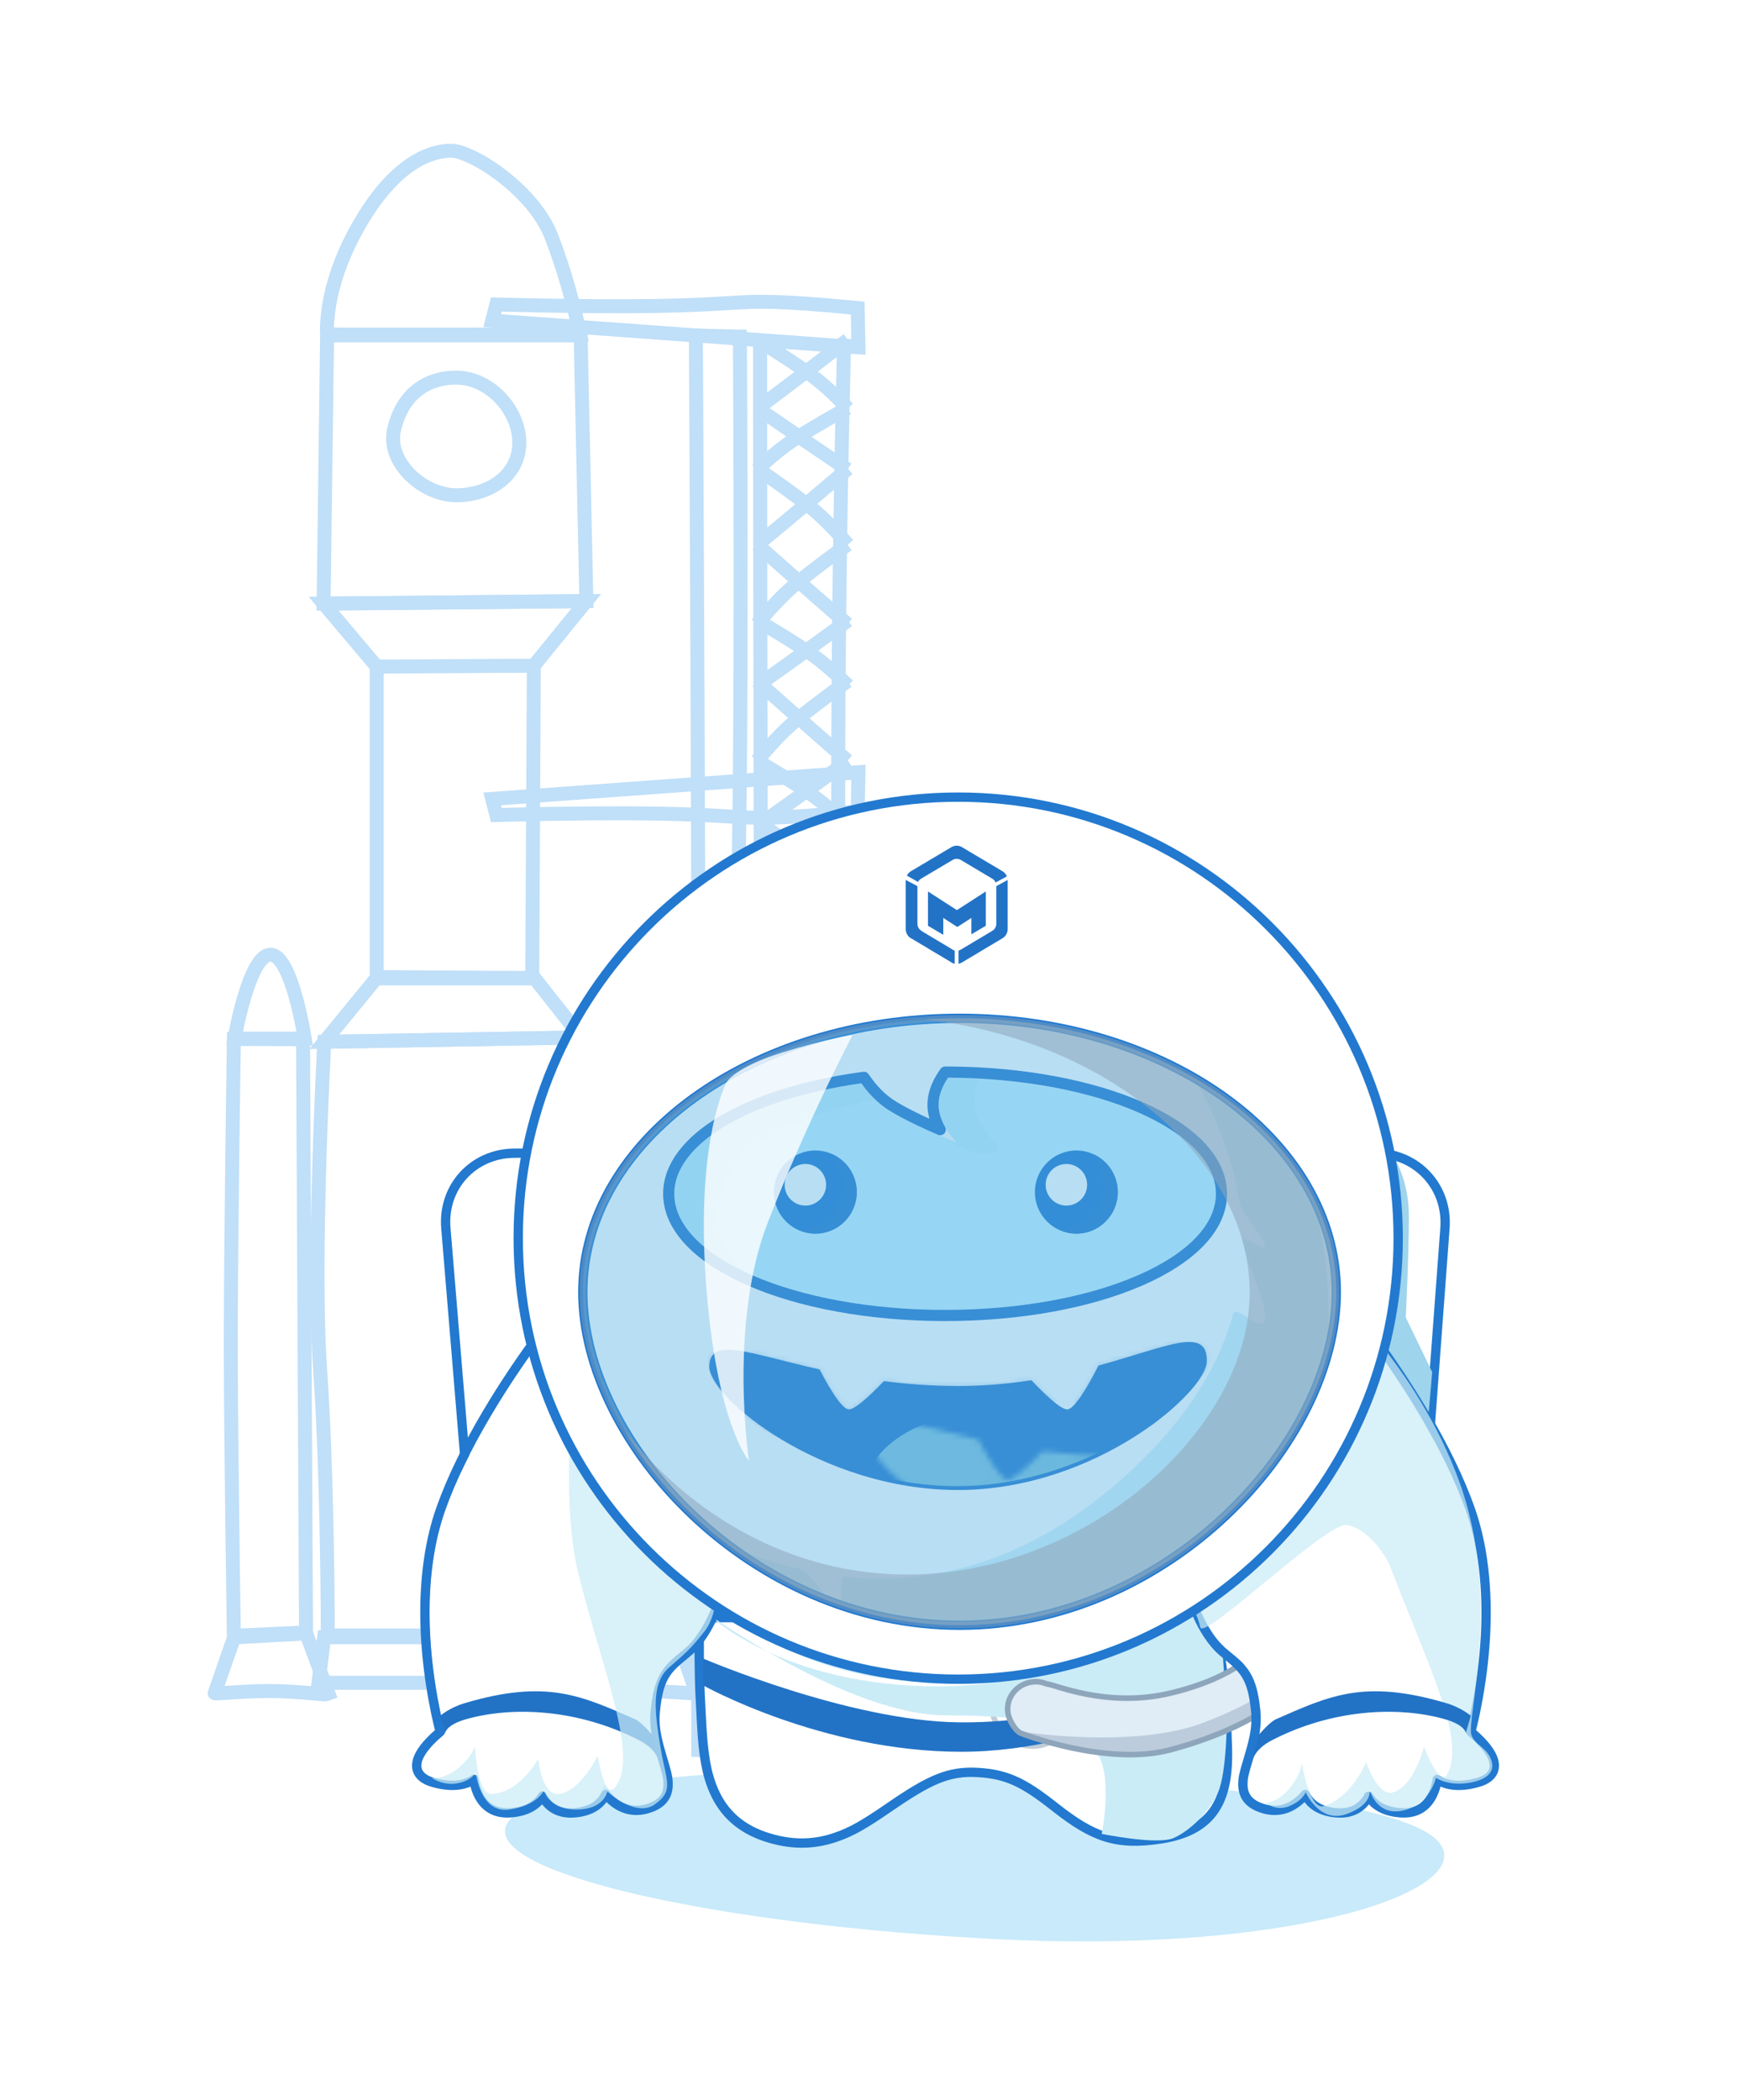<svg xmlns="http://www.w3.org/2000/svg" width="337" height="406" viewBox="0 0 337 406" xmlns:xlink="http://www.w3.org/1999/xlink">
  <defs>
    <path id="a" d="M28.114,0.48 C28.114,0.48 11.555,20.426 4.662,39.716 C-2.23,59.006 4.662,82.998 4.662,82.998 C4.662,82.998 -4.096,89.646 2.396,91.552 C8.888,93.457 10.896,89.948 10.896,89.948 C10.896,89.948 10.648,97.884 17.129,97.432 C23.611,96.98 23.363,92.086 23.363,92.086 C23.363,92.086 23.853,97.935 29.596,97.432 C35.339,96.929 35.262,92.621 35.262,92.621 C35.262,92.621 38.374,98.834 44.329,96.363 C50.284,93.892 43.531,87.062 44.329,78.721 C45.127,70.381 47.843,69.282 51.129,66.426 C54.415,63.569 56.229,58.407 56.229,58.407 L28.114,0.48 Z"/>
    <path id="b" d="M50.709,83.82 C50.709,83.82 50.138,96.214 50.709,106.159 C51.281,116.103 50.932,127.336 62.563,131.292 C80.805,137.418 87.61,117.902 103.496,118.838 C119.382,119.773 120.24,134.535 138.656,131.697 C153.304,129.44 150.61,117.184 150.61,109.251 C150.61,101.318 147.319,85.504 147.319,85.504 L50.709,83.82 Z"/>
    <path id="c" d="M35.399,7.782 C35.399,7.782 18.839,27.727 11.946,47.017 C5.054,66.307 11.946,90.299 11.946,90.299 C11.946,90.299 3.188,96.948 9.68,98.853 C16.172,100.758 18.18,97.249 18.18,97.249 C18.18,97.249 17.932,105.185 24.413,104.734 C30.895,104.282 30.647,99.388 30.647,99.388 C30.647,99.388 31.137,105.237 36.88,104.734 C42.623,104.231 42.546,99.922 42.546,99.922 C42.546,99.922 45.658,106.136 51.613,103.664 C57.568,101.193 50.815,94.363 51.613,86.023 C52.411,77.682 55.127,76.583 58.413,73.727 C61.699,70.871 63.513,65.708 63.513,65.708 L35.399,7.782 Z"/>
    <path id="d" d="M28.114,0.48 C28.114,0.48 11.555,20.426 4.662,39.716 C-2.23,59.006 4.662,82.998 4.662,82.998 C4.662,82.998 -4.096,89.646 2.396,91.552 C8.888,93.457 10.896,89.948 10.896,89.948 C10.896,89.948 10.648,97.884 17.129,97.432 C23.611,96.98 23.363,92.086 23.363,92.086 C23.363,92.086 23.853,97.935 29.596,97.432 C35.339,96.929 35.262,92.621 35.262,92.621 C35.262,92.621 38.374,98.834 44.329,96.363 C50.284,93.892 43.531,87.062 44.329,78.721 C45.127,70.381 47.843,69.282 51.129,66.426 C54.415,63.569 56.229,58.407 56.229,58.407 L28.114,0.48 Z"/>
    <path id="e" d="M55.121,21.543 C56.528,20.031 102.9,19.983 105.468,21.277 C134.493,31.546 155.318,59.324 155.318,91.943 C155.318,133.285 121.867,160.332 80.665,160.332 C39.463,160.332 6.012,133.285 6.012,91.943 C6.012,91.494 6.016,91.045 6.024,90.598 L2.004,91.943 L6.992,79.788 C7.242,78.253 7.539,76.733 7.881,75.231 L0,77.866 C0,77.866 4.706,68.14 9.018,61.779 C11.507,58.108 15.295,51.975 18.054,49.145 C26.816,35.639 39.799,27.149 55.121,21.543 Z"/>
    <filter id="f" width="126.2%" height="134.5%" x="-13.1%" y="-17.3%" filterUnits="objectBoundingBox">
      <feGaussianBlur stdDeviation="1.601" in="SourceGraphic"/>
    </filter>
    <path id="g" d="M54.494,1.043 C83.126,1.176 106.275,11.184 106.275,23.492 C106.275,35.883 82.815,45.943 53.918,45.943 C25.021,45.943 1.561,35.883 1.561,23.492 C1.561,13.524 16.744,5.065 37.727,2.138 C38.824,3.682 40.475,5.616 42.645,7.075 C46.896,9.932 56.173,13.61 56.173,13.61 C56.173,13.61 52.517,10.012 52.665,6.069 C52.74,4.083 53.63,2.312 54.494,1.043 Z"/>
    <filter id="h" width="105%" height="107.7%" x="-2.5%" y="-3.9%" filterUnits="objectBoundingBox">
      <feGaussianBlur stdDeviation=".534" in="SourceGraphic"/>
    </filter>
    <path id="i" d="M75.245,4.56 C88.712,0.873 96.287,-3.123 96.197,3.731 C96.118,9.696 74.645,28.616 48.099,28.616 C21.552,28.616 -0.069,10.701 0,4.736 C0.068,-1.143 7.717,2.234 21.333,5.305 C23.185,8.89 25.64,12.957 26.944,13.031 C28.175,13.101 31.254,10.183 33.765,7.554 C38.17,8.131 42.958,8.507 48.099,8.507 C53.171,8.507 57.907,8.067 62.274,7.388 C64.813,10.058 67.996,13.103 69.253,13.031 C70.649,12.952 73.363,8.3 75.245,4.56 Z"/>
    <path id="k" d="M0,11.843 C2.616,5.046 12.193,0 23.593,0 C32.57,0 40.416,3.128 44.624,7.776 C36.863,11.534 27.443,14.308 17.279,14.308 C11.193,14.308 5.366,13.366 0,11.843 Z"/>
  </defs>
  <g fill="none" fill-rule="evenodd">
    <rect width="337" height="406"/>
    <g transform="translate(41 29)">
      <g stroke="#C0DFF8" stroke-width="2.7">
        <path d="M62.316,172.252 L71.402,160.758 L21.701,159.915 L31.945,172.426 L62.316,172.252 Z" transform="matrix(1 0 0 -1 0 332.34)"/>
        <path d="M71.402,171.583 C71.402,171.583 72.459,204.216 72.459,222.046 C72.459,239.876 71.402,287.204 71.402,287.204 L21.701,286.361 C21.701,286.361 19.408,244.44 20.895,222.999 C22.382,201.558 22.382,171.583 22.382,171.583 L71.402,171.583 Z" transform="matrix(1 0 0 -1 0 458.787)"/>
        <polygon points="21.667 287.554 72.243 287.554 73.333 296.356 20.581 296.356"/>
        <path d="M62.213,99.708 L61.903,160.167 L31.842,160.167 L31.842,99.882 L62.213,99.708 Z M62.213,99.708 L72.374,87.218 L21.564,87.701 L31.842,99.882 L62.213,99.708 Z"/>
        <path d="M71.263 35.842L72.374 87.218 21.564 87.701 22.24 35.842 71.263 35.842zM46.227.139C50.193.139 62.066 7.627 65.601 16.703 69.136 25.779 71.165 35.633 71.165 35.633 71.165 35.633 21.889 35.795 22.151 35.633 22.414 35.471 21.264 27.158 28.248 14.814 35.232 2.47 42.262.139 46.227.139zM76.246 171.81L89.81 171.81C89.81 171.81 87.098 155.799 82.939 155.586 78.78 155.374 76.246 171.81 76.246 171.81zM76.577 171.924L75.999 286.62 89.945 287.267C89.945 287.267 90.537 250.495 90.544 230.86 90.551 211.225 89.945 171.874 89.945 171.874L76.577 171.924zM75.957 286.808L71.667 298.427C71.667 298.427 72.206 298.631 72.601 298.6 72.997 298.57 78.758 297.919 83.294 297.946 88.904 297.98 93.754 298.564 93.655 298.351 93.455 297.919 90.016 287.646 89.838 287.6 89.659 287.554 75.957 286.808 75.957 286.808z"/>
        <path d="M4.357,171.81 L17.92,171.81 C17.92,171.81 15.209,155.799 11.05,155.586 C6.891,155.374 4.357,171.81 4.357,171.81 Z" transform="matrix(-1 0 0 1 22.278 0)"/>
        <path d="M4.2,171.924 L3.623,286.62 L17.569,287.267 C17.569,287.267 18.16,250.495 18.167,230.86 C18.174,211.225 17.569,171.874 17.569,171.874 L4.2,171.924 Z" transform="matrix(-1 0 0 1 21.79 0)"/>
        <path d="M4.8,286.808 L0.51,298.427 C0.51,298.427 1.049,298.631 1.445,298.6 C1.841,298.57 7.602,297.919 12.138,297.946 C17.747,297.98 22.597,298.564 22.499,298.351 C22.298,297.919 18.86,287.646 18.681,287.6 C18.502,287.554 4.8,286.808 4.8,286.808 Z" transform="matrix(-1 0 0 1 23.01 0)"/>
        <path d="M47.243 66.754C53.686 66.754 59.406 62.862 59.406 56.582 59.406 50.303 53.686 44.013 47.243 44.013 40.799 44.013 36.567 47.902 35.178 54.153 33.789 60.405 40.799 66.754 47.243 66.754zM54.967 29.879C112.38 31.3 92.942 27.536 124.832 30.556L124.979 38.149 54.167 32.99 54.967 29.879z"/>
        <path d="M54.967,120.836 C112.38,122.256 92.942,118.492 124.832,121.513 L124.979,129.106 L54.167,123.947 L54.967,120.836 Z" transform="matrix(1 0 0 -1 0 249.409)"/>
        <path d="M93.546 35.878C93.546 35.878 94.256 174.143 94.019 193.392 93.783 212.641 94.009 309.348 94.009 309.348L102.606 309.593C102.606 309.593 100.404 175.333 101.505 148.977 102.606 122.62 102.055 36.071 102.055 36.071L93.546 35.878zM105.968 36.071C105.968 36.071 105.968 122.168 106.221 173.856 106.474 225.544 106.221 309.15 106.221 309.15M122.233 36.527C122.233 36.527 119.967 115.01 121.749 179.615 123.531 244.22 122.381 266.762 122.065 276.133 121.749 285.504 122.942 309.377 122.942 309.377"/>
        <path d="M105.48,36.678 C105.48,36.678 113.292,41.577 116.379,43.925 C119.466,46.272 122.942,49.954 122.942,49.954"/>
        <path d="M105.48,36.678 C105.48,36.678 112.847,42.335 115.934,44.682 C119.021,47.03 122.942,49.954 122.942,49.954" transform="matrix(-1 0 0 1 228.422 0)"/>
        <path d="M105.48,61.619 C105.48,61.619 113.292,67.034 116.379,69.628 C119.466,72.223 122.942,76.292 122.942,76.292"/>
        <path d="M105.48,61.619 C105.48,61.619 112.847,67.872 115.934,70.466 C119.021,73.06 122.942,76.292 122.942,76.292" transform="matrix(-1 0 0 1 228.422 0)"/>
        <path d="M105.48,129.839 C105.48,129.839 113.292,135.255 116.379,137.849 C119.466,140.444 122.942,144.513 122.942,144.513"/>
        <path d="M105.48,129.839 C105.48,129.839 112.847,136.092 115.934,138.687 C119.021,141.281 122.942,144.513 122.942,144.513" transform="matrix(-1 0 0 1 228.422 0)"/>
        <path d="M105.48,267.014 C105.48,267.014 113.292,272.43 116.379,275.024 C119.466,277.618 122.942,281.688 122.942,281.688"/>
        <path d="M105.48,267.014 C105.48,267.014 112.847,273.267 115.934,275.861 C119.021,278.456 122.942,281.688 122.942,281.688" transform="matrix(-1 0 0 1 228.422 0)"/>
        <path d="M105.48,90.961 C105.48,90.961 113.292,95.603 116.379,97.826 C119.466,100.05 122.942,103.538 122.942,103.538"/>
        <path d="M105.48,90.961 C105.48,90.961 112.847,96.32 115.934,98.544 C119.021,100.768 122.942,103.538 122.942,103.538" transform="matrix(-1 0 0 1 228.422 0)"/>
        <path d="M105.48,118.102 C105.48,118.102 113.292,122.744 116.379,124.968 C119.466,127.192 122.942,130.68 122.942,130.68"/>
        <path d="M105.48,118.102 C105.48,118.102 112.847,123.462 115.934,125.686 C119.021,127.91 122.942,130.68 122.942,130.68" transform="matrix(-1 0 0 1 228.422 0)"/>
        <path d="M105.48,159.181 C105.48,159.181 113.292,163.823 116.379,166.047 C119.466,168.271 122.942,171.759 122.942,171.759"/>
        <path d="M105.48,159.181 C105.48,159.181 112.847,164.541 115.934,166.765 C119.021,168.989 122.942,171.759 122.942,171.759" transform="matrix(-1 0 0 1 228.422 0)"/>
        <path d="M105.48,214.198 C105.48,214.198 113.292,218.84 116.379,221.064 C119.466,223.287 122.942,226.776 122.942,226.776"/>
        <path d="M105.48,214.198 C105.48,214.198 112.847,219.558 115.934,221.781 C119.021,224.005 122.942,226.776 122.942,226.776" transform="matrix(-1 0 0 1 228.422 0)"/>
        <path d="M105.48,254.544 C105.48,254.544 113.292,259.185 116.379,261.409 C119.466,263.633 122.942,267.121 122.942,267.121"/>
        <path d="M105.48,254.544 C105.48,254.544 112.847,259.903 115.934,262.127 C119.021,264.351 122.942,267.121 122.942,267.121" transform="matrix(-1 0 0 1 228.422 0)"/>
        <path d="M105.48,186.323 C105.48,186.323 113.292,190.965 116.379,193.189 C119.466,195.412 122.942,198.9 122.942,198.9"/>
        <path d="M105.48,186.323 C105.48,186.323 110.548,191.514 113.635,193.738 C116.722,195.962 122.942,198.9 122.942,198.9" transform="matrix(-1 0 0 1 228.422 0)"/>
        <path d="M105.392,226.669 C105.392,226.669 113.203,231.31 116.29,233.534 C119.378,235.758 122.853,239.246 122.853,239.246" transform="matrix(-1 0 0 1 228.245 0)"/>
        <path d="M105.392,226.669 C105.392,226.669 110.459,231.86 113.547,234.083 C116.634,236.307 122.853,239.246 122.853,239.246"/>
        <path d="M105.392,49.882 C105.392,49.882 113.203,54.266 116.29,56.366 C119.378,58.466 122.853,61.76 122.853,61.76" transform="matrix(-1 0 0 1 228.245 0)"/>
        <path d="M105.392,49.882 C105.392,49.882 112.758,54.944 115.845,57.044 C118.933,59.144 122.853,61.76 122.853,61.76"/>
        <path d="M105.392,76.29 C105.392,76.29 113.203,81.963 116.29,84.681 C119.378,87.399 122.853,91.662 122.853,91.662" transform="matrix(-1 0 0 1 228.245 0)"/>
        <path d="M105.392,76.29 C105.392,76.29 112.758,82.84 115.845,85.558 C118.933,88.276 122.853,91.662 122.853,91.662"/>
        <path d="M105.392,144.51 C105.392,144.51 113.203,150.184 116.29,152.902 C119.378,155.62 122.853,159.883 122.853,159.883" transform="matrix(-1 0 0 1 228.245 0)"/>
        <path d="M105.392,144.51 C105.392,144.51 112.758,151.061 115.845,153.779 C118.933,156.497 122.853,159.883 122.853,159.883"/>
        <path d="M105.392,281.685 C105.392,281.685 113.203,287.359 116.29,290.076 C119.378,292.794 122.853,297.058 122.853,297.058" transform="matrix(-1 0 0 1 228.245 0)"/>
        <path d="M105.392,281.685 C105.392,281.685 112.758,288.236 115.845,290.954 C118.933,293.672 122.853,297.058 122.853,297.058"/>
        <path d="M105.374,198.793 C105.374,198.793 112.83,204.467 115.777,207.185 C118.724,209.903 122.041,214.166 122.041,214.166" transform="matrix(-1 0 0 1 227.415 0)"/>
        <path d="M105.374 198.793C105.374 198.793 112.405 205.344 115.352 208.062 118.299 210.78 122.041 214.166 122.041 214.166M105.459 239.139C105.459 239.139 112.915 244.812 115.862 247.53 118.809 250.248 122.126 254.511 122.126 254.511"/>
        <path d="M105.459,239.139 C105.459,239.139 112.49,245.69 115.437,248.408 C118.384,251.125 122.126,254.511 122.126,254.511" transform="matrix(-1 0 0 1 227.585 0)"/>
        <path d="M105.459,296.356 C105.459,296.356 112.915,301.219 115.862,303.549 C118.809,305.878 122.126,309.533 122.126,309.533"/>
        <path d="M105.459,296.356 C105.459,296.356 112.49,301.971 115.437,304.301 C118.384,306.63 122.126,309.533 122.126,309.533" transform="matrix(-1 0 0 1 227.585 0)"/>
        <path d="M105.392,102.698 C105.392,102.698 113.203,108.371 116.29,111.089 C119.378,113.807 122.853,118.07 122.853,118.07" transform="matrix(-1 0 0 1 228.245 0)"/>
        <path d="M105.392,102.698 C105.392,102.698 112.758,109.248 115.845,111.966 C118.933,114.684 122.853,118.07 122.853,118.07"/>
        <path d="M105.392,171.652 C105.392,171.652 113.203,177.325 116.29,180.043 C119.378,182.761 122.853,187.024 122.853,187.024" transform="matrix(-1 0 0 1 228.245 0)"/>
        <path d="M105.392,171.652 C105.392,171.652 112.758,178.203 115.845,180.92 C118.933,183.638 122.853,187.024 122.853,187.024"/>
      </g>
      <g transform="translate(40.465 125.118)">
        <g transform="translate(0 6.258)">
          <g transform="translate(0 91.789)">
            <g stroke-linecap="round" stroke-linejoin="round">
              <use fill="#FFFFFF" xlink:href="#a"/>
              <path stroke="#8EA6BB" stroke-width="1.601" d="M3.752,82.701 C3.645,82.789 3.532,82.883 3.414,82.984 C2.849,83.467 2.283,83.992 1.753,84.545 C0.902,85.434 0.223,86.308 -0.223,87.154 C-1.451,89.485 -0.762,91.459 2.17,92.32 C5.704,93.357 8.366,93 10.219,91.726 C10.328,92.493 10.506,93.252 10.77,93.974 C11.797,96.79 13.89,98.46 17.185,98.231 C20.146,98.024 22.126,96.927 23.234,95.21 C23.293,95.119 23.349,95.027 23.402,94.934 C23.442,95.011 23.483,95.088 23.526,95.165 C24.709,97.284 26.734,98.486 29.666,98.23 C32.274,98.001 34.058,97.017 35.103,95.505 C35.315,95.199 35.485,94.892 35.62,94.592 C35.822,94.838 36.047,95.091 36.296,95.344 C38.512,97.596 41.335,98.472 44.636,97.102 C46.688,96.25 47.617,94.832 47.607,92.835 C47.601,91.476 47.524,91.174 46.302,87.043 C45.274,83.567 44.886,81.299 45.126,78.797 C45.66,73.211 46.804,71.072 49.792,68.579 C49.921,68.472 50.055,68.361 50.234,68.214 C50.46,68.029 50.59,67.923 50.692,67.839 C51.077,67.522 51.365,67.281 51.654,67.03 C52.651,66.163 53.569,65.061 54.411,63.779 C55.145,62.662 55.782,61.47 56.322,60.279 C56.511,59.862 56.675,59.474 56.813,59.125 C56.897,58.912 56.954,58.758 56.984,58.672 L57.095,58.357 L56.949,58.057 L28.835,0.131 L28.292,-0.987 L27.499,-0.031 C27.445,0.033 27.343,0.157 27.196,0.339 C26.953,0.639 26.67,0.992 26.352,1.394 C25.445,2.541 24.434,3.856 23.346,5.318 C20.239,9.495 17.131,14.019 14.23,18.729 C10.215,25.246 6.923,31.595 4.603,37.583 C4.36,38.21 4.129,38.831 3.909,39.446 C2.807,42.53 2.013,45.837 1.502,49.336 C0.236,58.004 0.738,67.26 2.343,76.205 C2.681,78.088 3.043,79.803 3.405,81.318 C3.531,81.841 3.647,82.303 3.752,82.701 Z"/>
            </g>
            <path fill="#2273C6" d="M4.613,82.896 C4.613,82.896 4.731,81.341 8.666,80.226 C17.752,77.654 30.46,78.288 42.119,84.306 C45.415,86.007 45.804,88.076 45.804,88.076 L44.766,83.414 C44.766,83.414 42.628,80.807 41.304,80.226 C31.002,75.71 24.251,72.427 8.421,77.113 C5.41,78.005 3.652,79.563 3.652,79.563 L4.613,82.896 Z"/>
          </g>
          <g transform="translate(4.162 62.583)">
            <path fill="#C8EAFA" d="M107.24,151.71 C159.905,151.71 193.502,140.036 193.502,131.194 C193.502,122.352 159.905,119.691 107.24,119.691 C54.574,119.691 11.881,126.858 11.881,135.7 C11.881,144.542 54.574,151.71 107.24,151.71 Z" transform="rotate(3 102.691 135.7)"/>
            <g stroke-linecap="round" stroke-linejoin="round">
              <use fill="#FFFFFF" xlink:href="#b"/>
              <path stroke="#2279CF" stroke-width="1.8" d="M49.81,83.778 C49.802,83.953 49.788,84.282 49.77,84.75 C49.741,85.527 49.711,86.408 49.683,87.376 C49.551,91.956 49.509,96.693 49.612,101.122 C49.654,102.925 49.72,104.626 49.811,106.21 C49.845,106.804 49.872,107.317 49.923,108.347 C49.987,109.609 50.012,110.092 50.05,110.757 C50.38,116.452 50.971,120.053 52.414,123.331 C54.268,127.544 57.423,130.495 62.273,132.144 C67.177,133.791 71.556,133.758 75.862,132.296 C79.088,131.201 81.417,129.826 86.43,126.387 C86.45,126.373 86.45,126.373 86.47,126.36 C94.168,121.08 97.846,119.406 103.443,119.736 C109.068,120.067 112.292,121.701 117.957,126.134 C118.242,126.357 118.242,126.357 118.528,126.58 C125.699,132.189 130.174,133.915 138.793,132.586 C148.108,131.151 151.505,126.042 151.695,117.242 C151.724,115.923 151.696,114.802 151.607,112.614 C151.531,110.766 151.51,110.116 151.51,109.251 C151.51,106.782 151.203,103.453 150.651,99.468 C150.421,97.803 150.152,96.057 149.852,94.255 C149.491,92.084 149.104,89.944 148.717,87.929 C148.581,87.224 148.455,86.584 148.342,86.022 C148.275,85.683 148.226,85.446 148.2,85.32 L148.053,84.616 L147.334,84.604 L50.725,82.92 L49.851,82.905 L49.81,83.778 Z"/>
            </g>
            <path fill="#FFFFFF" stroke="#2279CF" stroke-width="1.8" d="M5.615,14.502 C6.278,6.493 13.323,-1.42108547e-14 21.368,-1.42108547e-14 L173.594,-1.42108547e-14 C181.631,-1.42108547e-14 188.629,6.494 189.225,14.502 L193.748,75.292 C194.344,83.301 188.31,89.794 180.276,89.794 L13.927,89.794 C5.891,89.794 -0.086,83.3 0.578,75.292 L5.615,14.502 Z" stroke-linecap="round" stroke-linejoin="round" transform="matrix(1 0 0 -1 0 89.794)"/>
            <path fill="#9ED4EC" d="M183.639,0.44 C183.639,0.44 186.771,4.74 186.771,12.249 C186.771,19.759 186.172,31.759 186.172,31.759 L191.279,42.323 L190.589,50.396 C190.589,50.396 185.288,41.91 182.429,37.788 C179.57,33.667 174.845,28.316 174.845,28.316 C174.845,28.316 174.739,19.167 173.428,12.985 C172.117,6.803 169.635,0.526 169.635,0.526 L183.639,0.44 Z" style="mix-blend-mode:darken"/>
            <ellipse cx="114.025" cy="106.598" stroke="#C0CCD6" stroke-width="1.078" stroke-linecap="round" stroke-linejoin="round" rx="7.886" ry="8.029"/>
            <path fill="#2273C6" d="M50.313,97.703 L50.313,102.89 C50.313,102.89 73.253,115.73 100.203,115.73 C127.153,115.73 149.812,100.942 149.812,100.518 C149.812,100.094 148.839,93.544 148.839,93.544 C148.839,93.544 131.887,110.409 99.73,110.04 C78.518,109.797 50.313,97.703 50.313,97.703 Z"/>
            <path fill="#CAECF7" d="M50.858,88.795 C50.858,88.795 78.429,108.686 97.191,108.686 C115.952,108.686 122.619,111.198 126.193,115.598 C129.768,119.997 127.38,131.603 127.38,131.603 C127.38,131.603 138.142,133.819 141.306,132.4 C144.47,130.98 148.149,127.435 149.875,123.57 C151.602,119.704 151.602,108.686 151.602,108.686 L149.875,83.755 C149.875,83.755 126.48,103.087 95.817,103.087 C65.154,103.087 50.858,88.795 50.858,88.795 Z" style="mix-blend-mode:multiply"/>
            <g transform="rotate(-21 335.434 -238.169)">
              <path fill="#E0ECF6" stroke="#8EA6BB" stroke-width="1.078" d="M30.815,11.843 C18.123,10.152 10.243,1.94 9.18,1.649 C8.213,0.684 6.853,0.083 5.345,0.083 C2.411,0.083 0.033,2.359 0.033,5.168 C0.033,6.326 0.303,7.795 0.984,8.65 C0.984,8.65 14.284,20.793 27.032,22.091 C47.482,24.175 55.004,18.282 55.021,18.282 C55.039,18.282 59.442,15.732 59.442,12.776 C59.442,9.82 57.361,7.577 54.272,7.577 C53.012,7.577 48.077,14.142 30.815,11.843 Z" stroke-linecap="round" stroke-linejoin="round"/>
              <path fill="#8EA6BB" d="M1.404,8.535 C1.404,8.535 20.271,19.467 34.872,19.467 C49.474,19.467 54.24,16.476 55.063,13.798 C55.887,11.119 54.333,7.894 54.333,7.894 C54.333,7.894 57.168,7.73 58.313,9.85 C59.459,11.969 59.15,14.018 59.15,14.018 C59.15,14.018 53.502,23.819 32.739,22.562 C11.975,21.304 1.404,8.535 1.404,8.535 Z" opacity=".444" style="mix-blend-mode:multiply"/>
            </g>
          </g>
          <g transform="matrix(-1 0 0 1 213.838 84.488)">
            <g stroke-linecap="round" stroke-linejoin="round">
              <use fill="#FFFFFF" xlink:href="#c"/>
              <path stroke="#2279CF" stroke-width="1.8" d="M10.923,89.966 C10.831,90.042 10.734,90.124 10.634,90.209 C10.066,90.694 9.498,91.222 8.965,91.778 C8.108,92.673 7.424,93.554 6.973,94.409 C5.716,96.793 6.431,98.837 9.426,99.717 C12.906,100.738 15.556,100.417 17.428,99.198 C17.539,99.918 17.712,100.63 17.96,101.309 C19.002,104.164 21.133,105.864 24.476,105.631 C27.467,105.423 29.476,104.309 30.602,102.566 C30.629,102.524 30.656,102.481 30.682,102.439 C30.695,102.464 30.709,102.489 30.723,102.514 C31.924,104.666 33.986,105.89 36.958,105.63 C39.596,105.399 41.407,104.4 42.469,102.863 C42.651,102.6 42.802,102.337 42.928,102.078 C43.105,102.287 43.299,102.501 43.509,102.715 C45.751,104.994 48.616,105.883 51.958,104.496 C54.048,103.628 55.001,102.174 54.991,100.136 C54.984,98.762 54.908,98.462 53.682,94.316 C52.657,90.851 52.271,88.594 52.509,86.108 C53.041,80.548 54.172,78.433 57.14,75.957 C57.269,75.85 57.403,75.739 57.581,75.593 C57.807,75.407 57.937,75.301 58.04,75.217 C58.425,74.9 58.714,74.658 59.003,74.406 C60.008,73.533 60.932,72.424 61.778,71.135 C62.515,70.013 63.155,68.817 63.697,67.621 C63.887,67.202 64.051,66.813 64.189,66.463 C64.274,66.249 64.331,66.094 64.362,66.006 L64.486,65.653 L64.323,65.315 L36.208,7.389 L35.598,6.132 L34.706,7.207 C34.652,7.271 34.55,7.396 34.403,7.577 C34.159,7.878 33.876,8.231 33.558,8.633 C32.65,9.781 31.639,11.097 30.55,12.56 C27.441,16.739 24.332,21.265 21.429,25.978 C17.411,32.5 14.116,38.854 11.794,44.849 C11.551,45.476 11.319,46.098 11.099,46.714 C9.995,49.805 9.199,53.118 8.687,56.623 C7.42,65.303 7.923,74.569 9.529,83.524 C9.867,85.409 10.23,87.126 10.593,88.642 C10.711,89.139 10.823,89.582 10.923,89.966 L10.923,89.966 Z"/>
            </g>
            <path fill="#CAECF7" d="M16.163,100.074 C16.163,100.074 17.651,102.175 20.472,101.642 C23.294,101.11 24.101,99.67 24.101,99.67 C24.101,99.67 25.43,106.242 31.039,105.439 C36.648,104.637 36.286,101.548 36.286,101.548 C36.286,101.548 36.335,107.054 41.721,107.054 C47.108,107.054 49.332,102.187 49.332,102.187 C49.332,102.187 51.348,104.432 55.856,104.485 C58.802,104.519 60.889,103.505 60.489,100.951 C60.088,98.397 58.119,97.738 57.756,95.527 C57.284,92.652 68.96,71.262 65.67,47.29 C62.381,23.318 48.599,4.989 48.599,4.989 L10.093,59.453 C10.093,59.453 10.857,62.682 10.792,64.198 C10.662,67.234 38.937,49.372 42.625,50.802 C46.313,52.232 48.731,57.693 49.197,60.608 C52.55,81.597 56.487,96.144 51.603,101.992 C49.596,104.395 48.303,95.825 48.303,95.825 C48.303,95.825 44.995,102.702 40.743,103.215 C37.516,103.605 36.77,96.387 36.77,96.387 C36.77,96.387 32.598,102.595 26.963,103.026 C24.046,103.249 24.567,93.944 24.567,93.944 C24.567,93.944 23.997,96.117 21.175,98.328 C18.353,100.54 16.163,100.074 16.163,100.074 Z" opacity=".713" style="mix-blend-mode:multiply" transform="scale(-1 1) rotate(-12 0 419.225)"/>
            <path fill="#2273C6" d="M11.897,90.198 C11.897,90.198 12.015,88.642 15.95,87.528 C25.036,84.955 37.744,85.589 49.403,91.607 C52.699,93.309 53.088,95.378 53.088,95.378 L52.05,90.716 C52.05,90.716 49.912,88.108 48.588,87.528 C38.286,83.011 31.535,79.729 15.705,84.415 C12.694,85.306 10.936,86.864 10.936,86.864 L11.897,90.198 Z"/>
          </g>
          <g transform="translate(0 91.789)">
            <g stroke-linecap="round" stroke-linejoin="round">
              <use fill="#FFFFFF" xlink:href="#d"/>
              <path stroke="#2279CF" stroke-width="1.8" d="M3.639,82.664 C3.547,82.741 3.45,82.822 3.349,82.908 C2.782,83.393 2.214,83.921 1.681,84.477 C0.824,85.371 0.14,86.252 -0.311,87.108 C-1.568,89.491 -0.853,91.536 2.142,92.415 C5.622,93.436 8.272,93.116 10.144,91.896 C10.255,92.617 10.428,93.328 10.676,94.008 C11.718,96.862 13.849,98.563 17.192,98.33 C20.183,98.121 22.192,97.008 23.318,95.264 C23.345,95.222 23.372,95.18 23.398,95.138 C23.411,95.163 23.425,95.188 23.439,95.213 C24.64,97.365 26.702,98.589 29.674,98.329 C32.312,98.098 34.123,97.099 35.185,95.562 C35.367,95.299 35.518,95.036 35.644,94.776 C35.821,94.986 36.015,95.2 36.225,95.414 C38.467,97.693 41.332,98.581 44.674,97.194 C46.764,96.327 47.717,94.872 47.707,92.835 C47.7,91.461 47.624,91.161 46.398,87.015 C45.373,83.55 44.987,81.293 45.225,78.807 C45.757,73.247 46.888,71.132 49.856,68.656 C49.985,68.548 50.119,68.438 50.297,68.291 C50.523,68.106 50.653,68 50.756,67.916 C51.141,67.599 51.43,67.357 51.719,67.105 C52.724,66.232 53.648,65.123 54.494,63.834 C55.231,62.712 55.871,61.516 56.413,60.32 C56.603,59.901 56.767,59.512 56.905,59.161 C56.99,58.948 57.047,58.793 57.078,58.705 L57.202,58.351 L57.039,58.014 L28.924,0.087 L28.314,-1.169 L27.422,-0.095 C27.368,-0.03 27.266,0.094 27.119,0.276 C26.875,0.577 26.592,0.929 26.274,1.332 C25.366,2.48 24.355,3.795 23.266,5.258 C20.157,9.438 17.048,13.964 14.145,18.677 C10.127,25.199 6.832,31.553 4.51,37.547 C4.267,38.174 4.035,38.796 3.815,39.413 C2.711,42.503 1.915,45.817 1.403,49.322 C0.136,58.001 0.639,67.268 2.245,76.222 C2.583,78.107 2.946,79.825 3.309,81.341 C3.427,81.838 3.539,82.28 3.639,82.664 L3.639,82.664 Z"/>
            </g>
            <path fill="#2273C6" d="M4.613,82.896 C4.613,82.896 4.731,81.341 8.666,80.226 C17.752,77.654 30.46,78.288 42.119,84.306 C45.415,86.007 45.804,88.076 45.804,88.076 L44.766,83.414 C44.766,83.414 42.628,80.807 41.304,80.226 C31.002,75.71 24.251,72.427 8.421,77.113 C5.41,78.005 3.652,79.563 3.652,79.563 L4.613,82.896 Z"/>
            <path fill="#CAECF7" d="M1.966,91.553 C1.966,91.553 4.174,93.152 6.995,92.62 C9.817,92.088 10.515,90.488 10.515,90.488 C10.515,90.488 11.356,98.503 16.964,97.7 C22.573,96.898 23.691,93.962 23.691,93.962 C23.691,93.962 24.591,97.7 29.977,97.7 C35.364,97.7 35.954,94.202 35.954,94.202 C35.954,94.202 41.43,99.368 45.191,96.665 C48.951,93.962 47.285,92.067 46.238,85.688 C45.191,79.308 44.317,73.402 47.841,70.286 C51.364,67.171 51.982,66.751 54.803,63.172 C57.624,59.593 57.314,52.201 57.314,52.201 L31.18,0.719 C31.18,0.719 25.848,33.791 30.35,52.039 C34.851,70.286 42.289,87.623 37.405,93.472 C35.398,95.874 34.105,87.304 34.105,87.304 C34.105,87.304 30.798,94.181 26.545,94.695 C23.318,95.084 22.573,87.866 22.573,87.866 C22.573,87.866 19.292,94.264 13.657,94.695 C10.74,94.918 10.369,85.423 10.369,85.423 C10.369,85.423 9.799,87.596 6.977,89.808 C4.156,92.019 1.966,91.553 1.966,91.553 Z" opacity=".713" style="mix-blend-mode:multiply"/>
          </g>
          <g transform="translate(22.372)">
            <g stroke-linecap="round" stroke-linejoin="round">
              <use fill="#FFFFFF" xlink:href="#e"/>
              <path stroke="#8EA6BB" stroke-width="1.601" d="M54.782,20.834 L54.846,20.792 C38.173,26.891 25.758,35.834 17.425,48.644 C16.291,49.819 14.958,51.546 13.336,53.879 C12.937,54.454 12.52,55.065 12.072,55.732 C11.43,56.686 8.911,60.511 8.356,61.33 C8.025,61.817 7.687,62.333 7.341,62.874 C6.591,64.049 5.811,65.34 5.008,66.729 C3.643,69.09 2.277,71.617 0.975,74.144 C0.52,75.029 0.104,75.85 -0.262,76.587 C-0.391,76.846 -0.504,77.075 -0.601,77.273 C-0.659,77.392 -0.699,77.474 -0.72,77.518 L-1.548,79.228 L0.254,78.625 L6.799,76.436 C6.583,77.475 6.389,78.519 6.217,79.569 L1.264,91.639 L0.6,93.256 L2.258,92.702 L5.212,91.714 C5.212,91.79 5.212,91.866 5.212,91.943 C5.212,132.509 37.635,161.132 80.665,161.132 C123.695,161.132 156.118,132.509 156.118,91.943 C156.118,59.606 135.681,31.129 105.76,20.531 C104.123,19.858 93.311,19.514 79.856,19.557 C66.081,19.602 56.595,19.978 54.782,20.834 Z"/>
            </g>
            <path fill="#E6F9FF" d="M79.451,0 C79.451,0 85.107,6.227 85.334,13.403 C85.561,20.578 77.791,23.315 76.765,22.767 C75.739,22.219 73.751,14.776 73.068,13.244 C72.385,11.712 70.408,9.462 70.408,9.462 C70.408,9.462 72.443,22.173 69.919,24.781 C67.394,27.39 71.824,28.371 78.212,27.504 C84.6,26.638 92.771,21.059 97.35,21.913 C101.93,22.767 105.806,24.205 105.806,24.205 C105.806,24.205 95.274,19.448 93.376,16.346 C91.477,13.244 89.718,6.061 86.955,4.068 C84.193,2.074 79.451,0 79.451,0 Z" style="mix-blend-mode:multiply" filter="url(#f)"/>
            <path fill="#D8F1F9" d="M11.002,121.482 C11.002,121.482 31.424,164.835 76.591,164.835 C121.759,164.835 143.343,132.914 149.129,115.748 C154.915,98.581 154.52,83.816 146.326,57.651 C138.133,31.485 103.004,19.219 103.004,19.219 C103.004,19.219 131.38,42.247 135.851,72.347 C136.046,73.664 140.619,79.097 140.719,80.439 C140.819,81.782 136.413,78.268 136.431,79.242 C136.486,82.169 141.202,91.61 140.719,94.628 C140.237,97.646 135.13,91.794 134.623,93.625 C131.982,103.175 126.254,113.025 116.11,122.769 C96.292,141.806 76.439,146.268 59.409,144.453 C58.384,144.344 59.182,150.778 58.178,150.625 C57.173,150.472 52.705,143.425 50.934,143.013 C27.368,137.529 11.002,121.482 11.002,121.482 Z" style="mix-blend-mode:multiply"/>
          </g>
          <g transform="translate(47.346 46.938)">
            <g stroke-linecap="round" stroke-linejoin="round">
              <use fill="#C6F1FF" xlink:href="#g"/>
              <path stroke="#297BCC" stroke-width="2.16" d="M52.973,11.102 C51.557,10.488 50.157,9.855 48.834,9.221 C47.765,8.71 46.78,8.215 45.897,7.741 C44.846,7.178 43.954,6.653 43.247,6.178 C41.475,4.987 39.92,3.361 38.607,1.512 L38.227,0.977 L37.577,1.068 C15.711,4.118 0.481,12.961 0.481,23.492 C0.481,36.73 24.486,47.023 53.918,47.023 C83.35,47.023 107.355,36.73 107.355,23.492 C107.355,10.35 83.687,0.098 54.499,-0.037 L53.925,-0.04 L53.601,0.435 C52.413,2.179 51.66,4.062 51.586,6.028 C51.522,7.737 52.044,9.443 52.973,11.102 Z"/>
            </g>
            <path fill="#5588BB" d="M20.412,41.533 C20.412,41.533 -5.958,34.414 1.975,18.887 C9.908,3.36 37.345,1.686 37.345,1.686 C37.345,1.686 41.711,7.493 43.518,7.43 C44.037,7.412 53.767,11.667 53.767,11.667 C53.767,11.667 52.499,9.92 52.54,6.49 C52.58,3.061 52.934,6.355 52.945,6.228 C53.161,3.679 52.821,1.599 54.581,0.881 C59.216,-1.011 60.698,0.881 60.698,0.881 C60.698,0.881 58.235,5.016 60.643,9.529 C63.051,14.042 64.964,13.921 64.036,14.947 C63.108,15.972 60.256,16.588 54.581,13.177 C48.907,9.765 40.075,5.293 40.075,5.293 C40.075,5.293 17.692,9.513 12.748,18.37 C3.491,34.956 20.412,41.533 20.412,41.533 Z" opacity=".196" style="mix-blend-mode:multiply" filter="url(#h)"/>
          </g>
          <g transform="translate(68.158 62.062)">
            <path fill="#2279CF" d="M8.016,0 C12.441,0 16.033,3.604 16.033,8.044 C16.033,12.483 12.441,16.087 8.016,16.087 C3.592,16.087 0,12.483 0,8.044 C0,3.604 3.592,0 8.016,0 Z"/>
            <path fill="#297BCC" d="M11.36,0.732 C14.117,2.005 16.033,4.802 16.033,8.044 C16.033,12.483 12.441,16.087 8.016,16.087 C7.042,16.087 6.123,15.821 5.245,15.593 C4.652,15.439 10.879,14.564 12.472,10.379 C14.65,4.655 11.36,0.732 11.36,0.732 Z" opacity=".692" style="mix-blend-mode:multiply"/>
            <path fill="#FFFFFF" d="M6.089,2.608 C8.301,2.608 10.098,4.41 10.098,6.629 C10.098,8.849 8.301,10.651 6.089,10.651 C3.877,10.651 2.081,8.849 2.081,6.629 C2.081,4.41 3.877,2.608 6.089,2.608 Z"/>
            <g transform="translate(50.468)">
              <path fill="#2279CF" d="M8.016,0 C12.441,0 16.033,3.604 16.033,8.044 C16.033,12.483 12.441,16.087 8.016,16.087 C3.592,16.087 0,12.483 0,8.044 C0,3.604 3.592,0 8.016,0 Z"/>
              <path fill="#297BCC" d="M11.358,0.73 C14.115,2.003 16.031,4.799 16.031,8.042 C16.031,12.481 12.439,16.085 8.014,16.085 C7.04,16.085 6.121,15.819 5.242,15.591 C4.65,15.437 10.877,14.561 12.47,10.377 C14.648,4.653 11.358,0.73 11.358,0.73 Z" opacity=".692" style="mix-blend-mode:multiply"/>
              <path fill="#FFFFFF" d="M6.089,2.608 C8.301,2.608 10.098,4.41 10.098,6.629 C10.098,8.849 8.301,10.651 6.089,10.651 C3.877,10.651 2.081,8.849 2.081,6.629 C2.081,4.41 3.877,2.608 6.089,2.608 Z"/>
            </g>
          </g>
          <g transform="translate(55.67 99.09)">
            <mask id="j" fill="white">
              <use xlink:href="#i"/>
            </mask>
            <use fill="#297BCC" xlink:href="#i"/>
            <g transform="translate(30.697 13.56)" mask="url(#j)">
              <mask id="l" fill="white">
                <use xlink:href="#k"/>
              </mask>
              <use fill="#82C2DC" xlink:href="#k"/>
              <path fill="#2268AC" d="M18.296,14.247 C18.296,14.247 28.206,12.506 29.357,8.287 C30.509,4.067 28.518,0.343 28.518,0.343 C28.518,0.343 35.368,1.212 38.455,3.065 C41.543,4.917 44.839,7.733 44.839,7.733 C44.839,7.733 36.865,11.597 32.302,12.922 C27.739,14.247 18.296,14.247 18.296,14.247 Z" opacity=".165" style="mix-blend-mode:multiply" mask="url(#l)"/>
            </g>
            <path fill="#297BCC" d="M30.073,26.063 C30.073,26.063 21.938,18.795 41.987,12.323 C49.742,9.819 70.504,11.73 71.207,11.881 C79.568,13.685 85.422,16.301 85.422,16.301 C85.422,16.301 101.109,4.246 96.404,0.709 C91.699,-2.827 57.014,5.687 51.184,5.687 C45.354,5.687 0.937,-1.208 -0.244,2.488 C-1.424,6.184 4.391,14.456 13.727,18.795 C23.062,23.135 30.073,26.063 30.073,26.063 Z" opacity=".522" style="mix-blend-mode:multiply" mask="url(#j)"/>
          </g>
        </g>
        <path fill="#FFFFFF" stroke="#2279CF" stroke-width="1.8" d="M103.797,170.54 C56.816,170.54 18.73,132.363 18.73,85.27 C18.73,38.177 56.816,0 103.797,0 C150.778,0 188.864,38.177 188.864,85.27 C188.864,132.363 150.778,170.54 103.797,170.54 Z M104.057,160.109 C144.286,160.109 176.898,124.936 176.898,95.7 C176.898,66.465 144.286,42.765 104.057,42.765 C63.829,42.765 31.217,66.465 31.217,95.7 C31.217,124.936 63.829,160.109 104.057,160.109 Z"/>
        <g fill="#2273C6" transform="translate(93.652 9.388)">
          <path d="M9.036,2.784 L9.034,2.781 L3.012,6.357 C2.745,6.505 2.524,6.733 2.378,7.008 L0.218,5.787 C0.403,5.413 0.697,5.104 1.056,4.905 L8.798,0.307 L8.801,0.312 C9.108,0.114 9.471,0 9.86,0 C10.225,0 10.566,0.101 10.86,0.275 L18.644,4.899 C19.054,5.123 19.38,5.489 19.558,5.932 L17.386,7.118 C17.244,6.79 16.997,6.519 16.69,6.352 L10.637,2.756 C10.407,2.62 10.143,2.542 9.859,2.542 C9.556,2.542 9.275,2.63 9.036,2.784 Z M19.709,6.629 C19.709,6.66 19.712,6.691 19.712,6.721 L19.712,16.118 C19.712,16.926 19.258,17.626 18.599,17.964 L10.919,22.55 C10.704,22.689 10.463,22.787 10.205,22.834 L10.205,20.284 C10.376,20.243 10.538,20.173 10.683,20.079 L16.655,16.512 C17.168,16.25 17.52,15.705 17.52,15.076 L17.52,7.823 L19.709,6.629 Z M0.027,6.629 L2.262,7.823 L2.262,15.076 C2.262,15.705 2.615,16.25 3.128,16.512 L3.08,16.512 L9.053,20.079 L8.996,20.079 C9.142,20.173 9.303,20.243 9.474,20.284 L9.474,22.834 C9.215,22.787 8.974,22.689 8.76,22.55 L8.817,22.551 L1.135,17.964 L1.113,17.964 C0.452,17.626 0,16.926 0,16.118 L0,6.721 C0,6.691 0.025,6.66 0.027,6.629 Z"/>
          <path d="M12.692,17.14 L15.477,15.486 L15.477,8.854 L9.891,12.458 L4.305,8.854 L4.305,15.486 L7.261,17.242 L7.261,13.967 L9.976,15.719 L12.692,13.967 L12.692,17.14 Z"/>
        </g>
        <path fill="#4FAEE5" stroke="#8EA6BB" stroke-width="1.205" d="M104.057,160.109 C144.286,160.109 176.898,124.936 176.898,95.7 C176.898,66.465 144.286,42.765 104.057,42.765 C63.829,42.765 31.217,66.465 31.217,95.7 C31.217,124.936 63.829,160.109 104.057,160.109 Z" opacity=".4" style="mix-blend-mode:multiply"/>
        <path fill="#FFFFFF" d="M59.027,55.109 C59.027,55.109 53.053,66.009 55.01,93.555 C56.967,121.1 63.343,128.296 63.343,128.296 C63.343,128.296 59.337,101.944 66.98,82.247 C74.623,62.55 83.367,46.027 83.367,46.027 C83.367,46.027 78.752,46.575 69.675,49.413 C60.598,52.252 59.027,55.109 59.027,55.109 Z" opacity=".8"/>
        <path fill="#8EA6BB" d="M39.209,122.271 C51.282,142.742 75.789,160.109 104.057,160.109 C144.286,160.109 176.898,124.936 176.898,95.7 C176.898,66.465 144.286,42.765 104.057,42.765 C101.822,42.765 99.61,42.839 97.427,42.982 C98.225,43.073 99.025,43.175 99.827,43.288 C136.676,48.467 163.529,74.153 159.803,100.659 C156.078,127.165 121.724,154.856 84.875,149.677 C65.738,146.988 49.691,135.962 39.209,122.271 Z" opacity=".548" style="mix-blend-mode:multiply"/>
      </g>
    </g>
  </g>
</svg>
